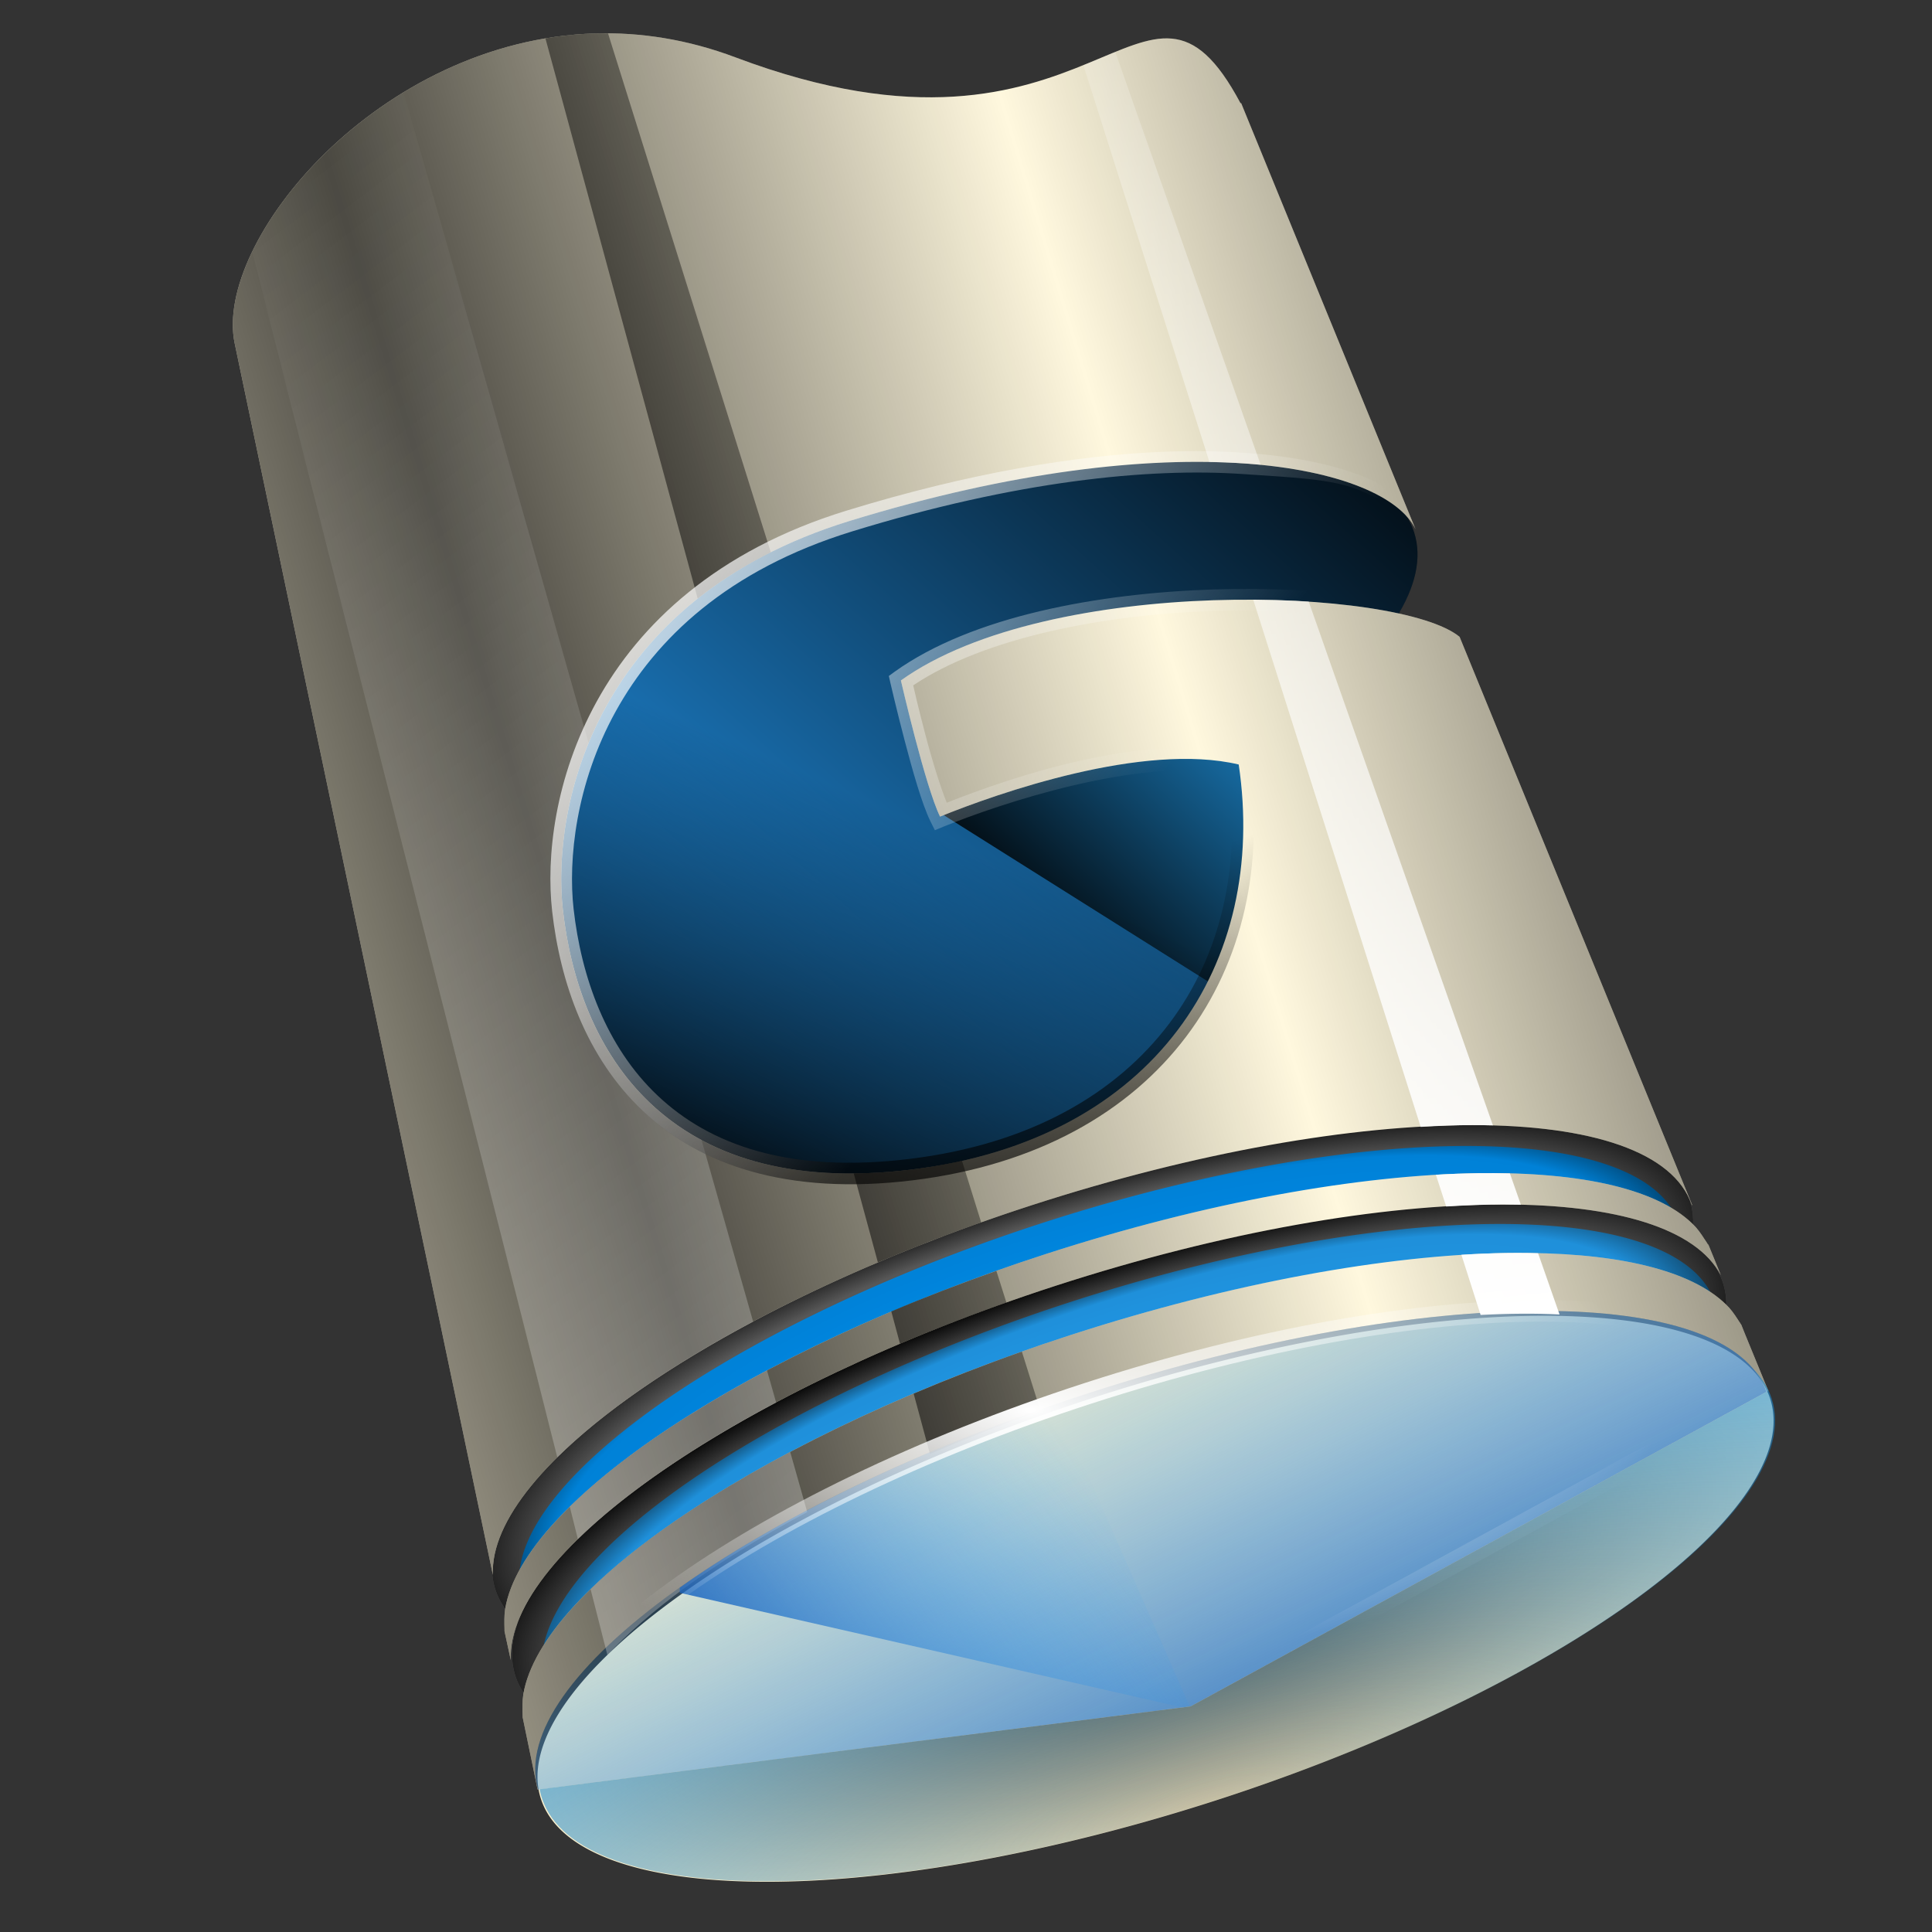 <?xml version="1.0" encoding="UTF-8" standalone="no"?>
<!-- Created with Inkscape (http://www.inkscape.org/) -->
<svg
   xmlns:dc="http://purl.org/dc/elements/1.1/"
   xmlns:cc="http://creativecommons.org/ns#"
   xmlns:rdf="http://www.w3.org/1999/02/22-rdf-syntax-ns#"
   xmlns:svg="http://www.w3.org/2000/svg"
   xmlns="http://www.w3.org/2000/svg"
   xmlns:xlink="http://www.w3.org/1999/xlink"
   xmlns:sodipodi="http://sodipodi.sourceforge.net/DTD/sodipodi-0.dtd"
   xmlns:inkscape="http://www.inkscape.org/namespaces/inkscape"
   width="48"
   height="48"
   id="svg2"
   sodipodi:version="0.32"
   inkscape:version="0.46"
   sodipodi:docname="gnome-mime-application-x-gsql.svg"
   inkscape:output_extension="org.inkscape.output.svg.inkscape"
   inkscape:export-filename="/home/fantom/devel/Projects/gsql/mime/gnome-mime-application-x-gsql.png"
   inkscape:export-xdpi="90"
   inkscape:export-ydpi="90"
   version="1.0">
  <rect width="100%" height="100%" fill="#333333" stroke="none"/>
  <defs
     id="defs4">
    <linearGradient
       id="linearGradient3225">
      <stop
         id="stop3227"
         offset="0"
         style="stop-color:#1f92dd;stop-opacity:0;" />
      <stop
         id="stop3229"
         offset="1"
         style="stop-color:#1f92dd;stop-opacity:1;" />
    </linearGradient>
    <linearGradient
       id="linearGradient1104"
       inkscape:collect="always">
      <stop
         id="stop1106"
         offset="0"
         style="stop-color:#0044aa;stop-opacity:1" />
      <stop
         id="stop1108"
         offset="1"
         style="stop-color:#24a1ff;stop-opacity:0;" />
    </linearGradient>
    <linearGradient
       inkscape:collect="always"
       id="linearGradient1092">
      <stop
         style="stop-color:#000000;stop-opacity:1;"
         offset="0"
         id="stop1094" />
      <stop
         style="stop-color:#000000;stop-opacity:0;"
         offset="1"
         id="stop1096" />
    </linearGradient>
    <linearGradient
       inkscape:collect="always"
       id="linearGradient1075">
      <stop
         style="stop-color:#ffffff;stop-opacity:1;"
         offset="0"
         id="stop1077" />
      <stop
         style="stop-color:#ffffff;stop-opacity:0;"
         offset="1"
         id="stop1079" />
    </linearGradient>
    <linearGradient
       inkscape:collect="always"
       id="linearGradient1028">
      <stop
         style="stop-color:#24a1ff;stop-opacity:1;"
         offset="0"
         id="stop1030" />
      <stop
         style="stop-color:#24a1ff;stop-opacity:0;"
         offset="1"
         id="stop1032" />
    </linearGradient>
    <linearGradient
       inkscape:collect="always"
       id="linearGradient1018">
      <stop
         style="stop-color:#1f92dd;stop-opacity:1;"
         offset="0"
         id="stop1020" />
      <stop
         style="stop-color:#1f92dd;stop-opacity:0;"
         offset="1"
         id="stop1022" />
    </linearGradient>
    <linearGradient
       id="linearGradient1002"
       inkscape:collect="always">
      <stop
         id="stop1004"
         offset="0"
         style="stop-color:#000000;stop-opacity:0.719" />
      <stop
         id="stop1006"
         offset="1"
         style="stop-color:#000000;stop-opacity:0;" />
    </linearGradient>
    <linearGradient
       id="linearGradient966">
      <stop
         style="stop-color:#000000;stop-opacity:0;"
         offset="0"
         id="stop968" />
      <stop
         id="stop974"
         offset="0.826"
         style="stop-color:#000000;stop-opacity:0.145" />
      <stop
         style="stop-color:#000000;stop-opacity:1;"
         offset="1"
         id="stop970" />
    </linearGradient>
    <linearGradient
       inkscape:collect="always"
       id="linearGradient810">
      <stop
         style="stop-color:#000000;stop-opacity:1;"
         offset="0"
         id="stop812" />
      <stop
         style="stop-color:#000000;stop-opacity:0;"
         offset="1"
         id="stop814" />
    </linearGradient>
    <inkscape:perspective
       sodipodi:type="inkscape:persp3d"
       inkscape:vp_x="0 : 526.18109 : 1"
       inkscape:vp_y="0 : 1000 : 0"
       inkscape:vp_z="744.09448 : 526.18109 : 1"
       inkscape:persp3d-origin="372.04724 : 350.78739 : 1"
       id="perspective10" />
    <inkscape:perspective
       id="perspective836"
       inkscape:persp3d-origin="0.5 : 0.33333333 : 1"
       inkscape:vp_z="1 : 0.5 : 1"
       inkscape:vp_y="0 : 1000 : 0"
       inkscape:vp_x="0 : 0.5 : 1"
       sodipodi:type="inkscape:persp3d" />
    <linearGradient
       inkscape:collect="always"
       xlink:href="#linearGradient1104"
       id="linearGradient870"
       x1="409.608"
       y1="612.079"
       x2="368.17"
       y2="526.531"
       gradientUnits="userSpaceOnUse" />
    <radialGradient
       inkscape:collect="always"
       xlink:href="#linearGradient966"
       id="radialGradient972"
       cx="329"
       cy="571.112"
       fx="329"
       fy="571.112"
       r="101"
       gradientTransform="matrix(1.074,-1.538694e-2,5.75364e-3,0.358,-27.646,371.634)"
       gradientUnits="userSpaceOnUse" />
    <radialGradient
       inkscape:collect="always"
       xlink:href="#linearGradient966"
       id="radialGradient984"
       cx="329"
       cy="571.112"
       fx="329"
       fy="571.112"
       r="101"
       gradientTransform="matrix(1.073,1.380884e-2,-3.84959e-3,0.376,-21.793,351.63)"
       gradientUnits="userSpaceOnUse" />
    <linearGradient
       inkscape:collect="always"
       xlink:href="#linearGradient1002"
       id="linearGradient1000"
       x1="306.898"
       y1="457.192"
       x2="395.531"
       y2="430.192"
       gradientUnits="userSpaceOnUse"
       spreadMethod="reflect" />
    <linearGradient
       inkscape:collect="always"
       xlink:href="#linearGradient1018"
       id="linearGradient1024"
       x1="424.367"
       y1="445.978"
       x2="387.507"
       y2="485.474"
       gradientUnits="userSpaceOnUse" />
    <linearGradient
       inkscape:collect="always"
       xlink:href="#linearGradient1028"
       id="linearGradient1034"
       x1="273.94"
       y1="613.32"
       x2="423.412"
       y2="512.135"
       gradientUnits="userSpaceOnUse" />
    <linearGradient
       inkscape:collect="always"
       xlink:href="#linearGradient810"
       id="linearGradient1038"
       gradientUnits="userSpaceOnUse"
       x1="372.236"
       y1="698.687"
       x2="410.784"
       y2="648.063" />
    <linearGradient
       inkscape:collect="always"
       xlink:href="#linearGradient1002"
       id="linearGradient1049"
       gradientUnits="userSpaceOnUse"
       spreadMethod="reflect"
       x1="306.898"
       y1="457.192"
       x2="395.531"
       y2="430.192" />
    <linearGradient
       inkscape:collect="always"
       xlink:href="#linearGradient1075"
       id="linearGradient1081"
       x1="440.281"
       y1="527.094"
       x2="418.062"
       y2="306.828"
       gradientUnits="userSpaceOnUse" />
    <linearGradient
       inkscape:collect="always"
       xlink:href="#linearGradient1075"
       id="linearGradient1084"
       gradientUnits="userSpaceOnUse"
       spreadMethod="pad"
       x1="442.898"
       y1="634.692"
       x2="246.125"
       y2="375.192" />
    <linearGradient
       inkscape:collect="always"
       xlink:href="#linearGradient1092"
       id="linearGradient1098"
       x1="397.536"
       y1="520.092"
       x2="384.625"
       y2="465.592"
       gradientUnits="userSpaceOnUse" />
    <linearGradient
       inkscape:collect="always"
       xlink:href="#linearGradient1075"
       id="linearGradient1102"
       gradientUnits="userSpaceOnUse"
       x1="310.286"
       y1="406.353"
       x2="384.625"
       y2="465.592" />
    <radialGradient
       inkscape:collect="always"
       xlink:href="#linearGradient1075"
       id="radialGradient1126"
       cx="377.399"
       cy="511.23"
       fx="377.399"
       fy="511.23"
       r="87.726"
       gradientTransform="matrix(1,0,0,0.399,0,336.416)"
       gradientUnits="userSpaceOnUse" />
    <linearGradient
       inkscape:collect="always"
       xlink:href="#linearGradient1002"
       id="linearGradient3217"
       gradientUnits="userSpaceOnUse"
       x1="397.17"
       y1="512.984"
       x2="432.281"
       y2="578.031" />
    <radialGradient
       inkscape:collect="always"
       xlink:href="#linearGradient1002"
       id="radialGradient3219"
       cx="395.126"
       cy="570.422"
       fx="395.126"
       fy="570.422"
       r="86.345"
       gradientTransform="matrix(1.123,-0.311,0.111,0.4,-111.754,465.288)"
       gradientUnits="userSpaceOnUse" />
    <radialGradient
       inkscape:collect="always"
       xlink:href="#linearGradient3225"
       id="radialGradient3223"
       gradientUnits="userSpaceOnUse"
       gradientTransform="matrix(2.88,-0.895,0.252,0.813,-886.63,454.774)"
       cx="394.214"
       cy="607.387"
       fx="394.214"
       fy="607.387"
       r="86.345" />
    <linearGradient
       inkscape:collect="always"
       xlink:href="#linearGradient1104"
       id="linearGradient3245"
       x1="334.016"
       y1="602.75"
       x2="393.656"
       y2="560.75"
       gradientUnits="userSpaceOnUse" />
    <linearGradient
       inkscape:collect="always"
       xlink:href="#linearGradient1002"
       id="linearGradient3247"
       gradientUnits="userSpaceOnUse"
       spreadMethod="reflect"
       x1="306.898"
       y1="457.192"
       x2="395.531"
       y2="430.192" />
    <linearGradient
       inkscape:collect="always"
       xlink:href="#linearGradient1002"
       id="linearGradient3249"
       gradientUnits="userSpaceOnUse"
       spreadMethod="reflect"
       x1="306.898"
       y1="457.192"
       x2="395.531"
       y2="430.192" />
    <linearGradient
       inkscape:collect="always"
       xlink:href="#linearGradient1002"
       id="linearGradient3251"
       gradientUnits="userSpaceOnUse"
       spreadMethod="reflect"
       x1="306.898"
       y1="457.192"
       x2="395.531"
       y2="430.192" />
    <inkscape:perspective
       id="perspective1115"
       inkscape:persp3d-origin="0.5 : 0.33333333 : 1"
       inkscape:vp_z="1 : 0.5 : 1"
       inkscape:vp_y="0 : 1000 : 0"
       inkscape:vp_x="0 : 0.5 : 1"
       sodipodi:type="inkscape:persp3d" />
    <linearGradient
       inkscape:collect="always"
       xlink:href="#linearGradient1028"
       id="linearGradient238"
       gradientUnits="userSpaceOnUse"
       x1="273.94"
       y1="613.32"
       x2="423.412"
       y2="512.135" />
    <linearGradient
       inkscape:collect="always"
       xlink:href="#linearGradient1018"
       id="linearGradient240"
       gradientUnits="userSpaceOnUse"
       x1="424.367"
       y1="445.978"
       x2="387.507"
       y2="485.474" />
    <linearGradient
       inkscape:collect="always"
       xlink:href="#linearGradient810"
       id="linearGradient242"
       gradientUnits="userSpaceOnUse"
       x1="372.236"
       y1="698.687"
       x2="410.784"
       y2="648.063" />
    <radialGradient
       inkscape:collect="always"
       xlink:href="#linearGradient966"
       id="radialGradient244"
       gradientUnits="userSpaceOnUse"
       gradientTransform="matrix(1.073,1.380884e-2,-3.84959e-3,0.376,-21.793,351.63)"
       cx="329"
       cy="571.112"
       fx="329"
       fy="571.112"
       r="101" />
    <radialGradient
       inkscape:collect="always"
       xlink:href="#linearGradient966"
       id="radialGradient246"
       gradientUnits="userSpaceOnUse"
       gradientTransform="matrix(1.074,-1.538694e-2,5.75364e-3,0.358,-27.646,371.634)"
       cx="329"
       cy="571.112"
       fx="329"
       fy="571.112"
       r="101" />
    <linearGradient
       inkscape:collect="always"
       xlink:href="#linearGradient1002"
       id="linearGradient248"
       gradientUnits="userSpaceOnUse"
       spreadMethod="reflect"
       x1="306.898"
       y1="457.192"
       x2="395.531"
       y2="430.192" />
    <linearGradient
       inkscape:collect="always"
       xlink:href="#linearGradient1002"
       id="linearGradient250"
       gradientUnits="userSpaceOnUse"
       x1="397.17"
       y1="512.984"
       x2="432.281"
       y2="578.031" />
    <linearGradient
       inkscape:collect="always"
       xlink:href="#linearGradient1104"
       id="linearGradient252"
       gradientUnits="userSpaceOnUse"
       x1="409.608"
       y1="612.079"
       x2="368.17"
       y2="526.531" />
    <radialGradient
       inkscape:collect="always"
       xlink:href="#linearGradient1002"
       id="radialGradient254"
       gradientUnits="userSpaceOnUse"
       gradientTransform="matrix(1.123,-0.311,0.111,0.4,-111.754,465.288)"
       cx="395.126"
       cy="570.422"
       fx="395.126"
       fy="570.422"
       r="86.345" />
    <linearGradient
       inkscape:collect="always"
       xlink:href="#linearGradient1002"
       id="linearGradient256"
       gradientUnits="userSpaceOnUse"
       spreadMethod="reflect"
       x1="306.898"
       y1="457.192"
       x2="395.531"
       y2="430.192" />
    <linearGradient
       inkscape:collect="always"
       xlink:href="#linearGradient1002"
       id="linearGradient258"
       gradientUnits="userSpaceOnUse"
       spreadMethod="reflect"
       x1="306.898"
       y1="457.192"
       x2="395.531"
       y2="430.192" />
    <linearGradient
       inkscape:collect="always"
       xlink:href="#linearGradient1075"
       id="linearGradient260"
       gradientUnits="userSpaceOnUse"
       x1="440.281"
       y1="527.094"
       x2="418.062"
       y2="306.828" />
    <linearGradient
       inkscape:collect="always"
       xlink:href="#linearGradient1002"
       id="linearGradient262"
       gradientUnits="userSpaceOnUse"
       spreadMethod="reflect"
       x1="306.898"
       y1="457.192"
       x2="395.531"
       y2="430.192" />
    <linearGradient
       inkscape:collect="always"
       xlink:href="#linearGradient1002"
       id="linearGradient264"
       gradientUnits="userSpaceOnUse"
       spreadMethod="reflect"
       x1="306.898"
       y1="457.192"
       x2="395.531"
       y2="430.192" />
    <linearGradient
       inkscape:collect="always"
       xlink:href="#linearGradient1075"
       id="linearGradient266"
       gradientUnits="userSpaceOnUse"
       spreadMethod="pad"
       x1="442.898"
       y1="634.692"
       x2="246.125"
       y2="375.192" />
    <linearGradient
       inkscape:collect="always"
       xlink:href="#linearGradient1092"
       id="linearGradient268"
       gradientUnits="userSpaceOnUse"
       x1="397.536"
       y1="520.092"
       x2="384.625"
       y2="465.592" />
    <linearGradient
       inkscape:collect="always"
       xlink:href="#linearGradient1075"
       id="linearGradient270"
       gradientUnits="userSpaceOnUse"
       x1="310.286"
       y1="406.353"
       x2="384.625"
       y2="465.592" />
    <linearGradient
       inkscape:collect="always"
       xlink:href="#linearGradient1104"
       id="linearGradient272"
       gradientUnits="userSpaceOnUse"
       x1="334.016"
       y1="602.75"
       x2="393.656"
       y2="560.75" />
    <radialGradient
       inkscape:collect="always"
       xlink:href="#linearGradient1075"
       id="radialGradient274"
       gradientUnits="userSpaceOnUse"
       gradientTransform="matrix(1,0,0,0.399,0,336.416)"
       cx="377.399"
       cy="511.23"
       fx="377.399"
       fy="511.23"
       r="87.726" />
    <radialGradient
       inkscape:collect="always"
       xlink:href="#linearGradient3225"
       id="radialGradient276"
       gradientUnits="userSpaceOnUse"
       gradientTransform="matrix(2.88,-0.895,0.252,0.813,-886.63,454.774)"
       cx="394.214"
       cy="607.387"
       fx="394.214"
       fy="607.387"
       r="86.345" />
  </defs>
  <sodipodi:namedview
     id="base"
     pagecolor="#ffffff"
     bordercolor="#666666"
     borderopacity="1.0"
     inkscape:pageopacity="0.0"
     inkscape:pageshadow="2"
     inkscape:zoom="2.8284271"
     inkscape:cx="80.310664"
     inkscape:cy="30.099032"
     inkscape:document-units="px"
     inkscape:current-layer="layer1"
     showgrid="true"
     inkscape:window-width="1130"
     inkscape:window-height="976"
     inkscape:window-x="37"
     inkscape:window-y="25"
     inkscape:snap-global="false">
    <inkscape:grid
       type="xygrid"
       id="grid86"
       empspacing="5"
       visible="true"
       enabled="true"
       snapvisiblegridlinesonly="true" />
  </sodipodi:namedview>
  <g
     inkscape:label="Layer 1"
     inkscape:groupmode="layer"
     id="layer1"
     transform="translate(-265.898,-347.947)">
    <g
       id="g206"
       transform="matrix(0.362,0,0,0.362,175.454,222.852)">
      <g
         transform="matrix(0.491,0,0,0.491,135.269,177.009)"
         id="g94">
        <path
           transform="matrix(0.818,-0.265,0.311,0.961,-125.799,-33.444)"
           style="fill:#000000;fill-opacity:1;fill-rule:nonzero;stroke:none;stroke-width:5.2;marker:none;visibility:visible;display:inline;overflow:visible;enable-background:accumulate"
           d="M 454.569,594.763 C 454.569,602.289 444.336,609.103 427.793,614.035 C 411.249,618.967 420.941,659.132 395.696,659.132 C 381.158,659.132 347.127,659.086 335.184,657.271 C 305.65,652.782 273.94,605.355 273.94,594.637 C 273.94,579.584 312.661,567.508 363.15,567.508 C 413.639,567.508 454.569,579.711 454.569,594.763 L 454.569,594.763 L 454.569,594.763 z"
           id="path17"
           sodipodi:nodetypes="csssssc" />
        <path
           sodipodi:nodetypes="csssssc"
           id="path1026"
           d="M 454.569,594.763 C 454.569,602.289 444.336,609.103 427.793,614.035 C 411.249,618.967 420.941,659.132 395.696,659.132 C 381.158,659.132 347.127,659.086 335.184,657.271 C 305.65,652.782 273.94,605.355 273.94,594.637 C 273.94,579.584 312.661,567.508 363.15,567.508 C 413.639,567.508 454.569,579.711 454.569,594.763 L 454.569,594.763 L 454.569,594.763 z"
           style="fill:url(#linearGradient238);fill-opacity:1;fill-rule:nonzero;stroke:none;stroke-width:5.2;marker:none;visibility:visible;display:inline;overflow:visible;enable-background:accumulate"
           transform="matrix(0.818,-0.265,0.311,0.961,-125.799,-33.444)" />
        <path
           style="fill:#000000;fill-opacity:1;stroke-width:1px"
           d="M 364.867,456.978 L 410.147,485.474 L 409.061,447.786 C 409.061,447.786 389.086,445.665 387.848,446.018 C 386.611,446.372 364.867,456.978 364.867,456.978 z"
           id="path857"
           sodipodi:nodetypes="cccsc" />
        <path
           sodipodi:nodetypes="cccsc"
           id="path1008"
           d="M 364.867,456.978 L 410.147,485.474 L 409.061,447.786 C 409.061,447.786 389.086,445.665 387.848,446.018 C 386.611,446.372 364.867,456.978 364.867,456.978 z"
           style="fill:url(#linearGradient240);fill-opacity:1;stroke-width:1px" />
        <path
           style="stroke:none"
           d="M 462.469,498.094 C 455.306,498.871 446.388,498.906 437,499.375 C 417,500.375 381.5,505.875 358.5,516.875 C 343.294,524.148 317.245,537.494 300.688,546.031 L 308.312,582.469 L 310.031,590.594 L 399.156,579.219 L 478.031,536.156 L 474.844,528.344 L 462.469,498.094 L 462.469,498.094 z"
           id="path826" />
        <path
           sodipodi:type="arc"
           style="fill:#666666;fill-opacity:1;fill-rule:nonzero;stroke:none;stroke-width:5.2;marker:none;visibility:visible;display:inline;overflow:visible;enable-background:accumulate"
           id="path874"
           sodipodi:cx="329"
           sodipodi:cy="571.11218"
           sodipodi:rx="101"
           sodipodi:ry="35.75"
           d="M 430,571.112 A 101,35.75 0 1 1 228,571.112 A 101,35.75 0 1 1 430,571.112 z"
           transform="matrix(0.824,-0.276,0.307,0.74,-60.349,206.483)" />
        <path
           transform="matrix(0.798,-0.267,0.297,0.717,-44.96,219.038)"
           d="M 430,571.112 A 101,35.75 0 1 1 228,571.112 A 101,35.75 0 1 1 430,571.112 z"
           sodipodi:ry="35.75"
           sodipodi:rx="101"
           sodipodi:cy="571.11218"
           sodipodi:cx="329"
           id="path897"
           style="fill:#0097fb;fill-opacity:1;fill-rule:nonzero;stroke:none;stroke-width:5.2;marker:none;visibility:visible;display:inline;overflow:visible;enable-background:accumulate"
           sodipodi:type="arc" />
        <path
           transform="matrix(0.818,-0.265,0.311,0.961,-125.799,-33.444)"
           style="fill:url(#linearGradient242);fill-opacity:1;fill-rule:nonzero;stroke:none;stroke-width:5.2;marker:none;visibility:visible;display:inline;overflow:visible;enable-background:accumulate"
           d="M 454.569,594.763 C 454.569,602.289 444.336,609.103 427.793,614.035 C 411.249,618.967 420.941,659.132 395.696,659.132 C 381.158,659.132 347.127,659.086 335.184,657.271 C 305.65,652.782 273.94,605.355 273.94,594.637 C 273.94,579.584 312.661,567.508 363.15,567.508 C 413.639,567.508 454.569,579.711 454.569,594.763 L 454.569,594.763 L 454.569,594.763 z"
           id="path1036"
           sodipodi:nodetypes="csssssc" />
        <path
           transform="matrix(0.824,-0.276,0.307,0.74,-60.349,206.483)"
           d="M 430,571.112 A 101,35.75 0 1 1 228,571.112 A 101,35.75 0 1 1 430,571.112 z"
           sodipodi:ry="35.75"
           sodipodi:rx="101"
           sodipodi:cy="571.11218"
           sodipodi:cx="329"
           id="path976"
           style="fill:url(#radialGradient244);fill-opacity:1;fill-rule:nonzero;stroke:none;stroke-width:5.2;marker:none;visibility:visible;display:inline;overflow:visible;enable-background:accumulate"
           sodipodi:type="arc" />
        <path
           transform="matrix(0.833,-0.279,0.311,0.749,-61.882,214.11)"
           d="M 430,571.112 A 101,35.75 0 1 1 228,571.112 A 101,35.75 0 1 1 430,571.112 z"
           sodipodi:ry="35.75"
           sodipodi:rx="101"
           sodipodi:cy="571.11218"
           sodipodi:cx="329"
           id="path872"
           style="fill:#666666;fill-opacity:1;fill-rule:nonzero;stroke:none;stroke-width:5.2;marker:none;visibility:visible;display:inline;overflow:visible;enable-background:accumulate"
           sodipodi:type="arc" />
        <path
           sodipodi:type="arc"
           style="fill:#24a8ff;fill-opacity:1;fill-rule:nonzero;stroke:none;stroke-width:5.2;marker:none;visibility:visible;display:inline;overflow:visible;enable-background:accumulate"
           id="path899"
           sodipodi:cx="329"
           sodipodi:cy="571.11218"
           sodipodi:rx="101"
           sodipodi:ry="35.75"
           d="M 430,571.112 A 101,35.75 0 1 1 228,571.112 A 101,35.75 0 1 1 430,571.112 z"
           transform="matrix(0.807,-0.27,0.301,0.725,-46.09,226.776)" />
        <path
           sodipodi:type="arc"
           style="fill:url(#radialGradient246);fill-opacity:1;fill-rule:nonzero;stroke:none;stroke-width:5.2;marker:none;visibility:visible;display:inline;overflow:visible;enable-background:accumulate"
           id="path964"
           sodipodi:cx="329"
           sodipodi:cy="571.11218"
           sodipodi:rx="101"
           sodipodi:ry="35.75"
           d="M 430,571.112 A 101,35.75 0 1 1 228,571.112 A 101,35.75 0 1 1 430,571.112 z"
           transform="matrix(0.833,-0.279,0.311,0.749,-61.882,214.11)" />
        <path
           style="fill:#fff8de;fill-opacity:1;stroke:none"
           d="M 316.531,347.969 C 286.252,348.866 263.185,377.094 266.156,391.281 L 302.25,563.438 C 301.588,548.363 333.872,525.916 377.5,511.781 C 400.589,504.301 422.465,500.553 439.188,500.562 C 455.789,500.572 467.272,504.301 469.812,511.688 L 469.906,511.781 L 437.375,432.312 C 429.01,425.413 380.069,423.53 359.281,438.406 C 359.281,438.406 362.676,453.195 364.75,457.438 C 372.759,454.183 393.202,446.999 406.5,450.156 C 410.605,477.83 394.904,502.605 360.719,506.781 C 326.204,510.998 314.224,489.943 312.031,470.5 C 310.411,456.127 316.44,427.08 352.062,416.125 C 397.942,402.016 427.012,408.382 431.219,417.281 L 406.844,357.719 L 406.75,357.719 C 393.214,332.326 386.853,370.404 336.156,351.312 C 329.417,348.775 322.816,347.783 316.531,347.969 L 316.531,347.969 L 316.531,347.969 z M 439.906,507.281 C 423.314,507.533 402.022,511.296 379.594,518.562 C 337.937,532.059 306.54,553.073 303.969,568.156 C 303.82,569.125 303.853,570.093 303.875,571.062 C 303.884,571.139 303.876,571.199 303.875,571.25 C 303.875,571.267 303.876,571.298 303.875,571.312 L 304.75,575.344 C 304.079,560.072 336.776,537.318 380.969,523 C 404.357,515.422 426.53,511.648 443.469,511.656 C 459.235,511.664 470.445,514.984 473.906,521.562 L 472.156,517.281 C 472.103,517.274 472.034,517.18 471.938,517 C 471.45,516.256 470.968,515.482 470.375,514.812 C 465.529,509.57 454.546,507.059 439.906,507.281 L 439.906,507.281 L 439.906,507.281 z M 443.844,518.438 C 427.087,518.74 405.645,522.568 383.094,529.875 C 340.897,543.546 309.104,564.846 306.5,580.125 C 306.35,581.107 306.384,582.081 306.406,583.062 C 306.418,583.165 306.411,583.254 306.406,583.312 L 306.781,585.125 L 308.5,593.438 L 399.781,581.812 L 480.531,537.719 L 477.25,529.719 L 476.75,528.469 C 476.743,528.46 476.726,528.448 476.719,528.438 C 476.687,528.394 476.665,528.355 476.625,528.281 C 476.131,527.528 475.663,526.772 475.063,526.094 C 470.481,521.137 460.496,518.575 447.125,518.438 C 446.051,518.426 444.961,518.417 443.844,518.438 L 443.844,518.438 L 443.844,518.438 z"
           id="path14"
           sodipodi:nodetypes="cccssccccccssscccsccscssccssccccccscscccccccsscsc" />
        <path
           sodipodi:nodetypes="cccssccccccssscccsccscssccssccccccscscccccccsscsc"
           id="path986"
           d="M 316.531,347.969 C 286.252,348.866 263.185,377.094 266.156,391.281 L 302.25,563.438 C 301.588,548.363 333.872,525.916 377.5,511.781 C 400.589,504.301 422.465,500.553 439.188,500.562 C 455.789,500.572 467.272,504.301 469.812,511.688 L 469.906,511.781 L 437.375,432.312 C 429.01,425.413 380.069,423.53 359.281,438.406 C 359.281,438.406 362.676,453.195 364.75,457.438 C 372.759,454.183 393.202,446.999 406.5,450.156 C 410.605,477.83 394.904,502.605 360.719,506.781 C 326.204,510.998 314.224,489.943 312.031,470.5 C 310.411,456.127 316.44,427.08 352.062,416.125 C 397.942,402.016 427.012,408.382 431.219,417.281 L 406.844,357.719 L 406.75,357.719 C 393.214,332.326 386.853,370.404 336.156,351.312 C 329.417,348.775 322.816,347.783 316.531,347.969 L 316.531,347.969 L 316.531,347.969 z M 439.906,507.281 C 423.314,507.533 402.022,511.296 379.594,518.562 C 337.937,532.059 306.54,553.073 303.969,568.156 C 303.82,569.125 303.853,570.093 303.875,571.062 C 303.884,571.139 303.876,571.199 303.875,571.25 C 303.875,571.267 303.876,571.298 303.875,571.312 L 304.75,575.344 C 304.079,560.072 336.776,537.318 380.969,523 C 404.357,515.422 426.53,511.648 443.469,511.656 C 459.235,511.664 470.445,514.984 473.906,521.562 L 472.156,517.281 C 472.103,517.274 472.034,517.18 471.938,517 C 471.45,516.256 470.968,515.482 470.375,514.812 C 465.529,509.57 454.546,507.059 439.906,507.281 L 439.906,507.281 L 439.906,507.281 z M 443.844,518.438 C 427.087,518.74 405.645,522.568 383.094,529.875 C 340.897,543.546 309.104,564.846 306.5,580.125 C 306.35,581.107 306.384,582.081 306.406,583.062 C 306.418,583.165 306.411,583.254 306.406,583.312 L 306.781,585.125 L 308.5,593.438 L 399.781,581.812 L 480.531,537.719 L 477.25,529.719 L 476.75,528.469 C 476.743,528.46 476.726,528.448 476.719,528.438 C 476.687,528.394 476.665,528.355 476.625,528.281 C 476.131,527.528 475.663,526.772 475.063,526.094 C 470.481,521.137 460.496,518.575 447.125,518.438 C 446.051,518.426 444.961,518.417 443.844,518.438 L 443.844,518.438 L 443.844,518.438 z"
           style="fill:url(#linearGradient248);fill-opacity:1;stroke:none" />
        <path
           style="fill:url(#linearGradient250);fill-opacity:1;stroke:none"
           d="M 448.844,526.531 C 431.671,526.522 409.211,530.349 385.5,538.031 C 338.371,553.301 304.088,578.025 308.562,593.438 L 399.781,581.812 L 480.281,537.844 C 477.625,530.303 465.842,526.54 448.844,526.531 z"
           id="path3215" />
        <path
           sodipodi:type="arc"
           style="fill:#faf1cf;fill-opacity:1;fill-rule:nonzero;stroke:none;stroke-width:5.2;marker:none;visibility:visible;display:inline;overflow:visible;enable-background:accumulate"
           id="path860"
           sodipodi:cx="329"
           sodipodi:cy="571.11218"
           sodipodi:rx="101"
           sodipodi:ry="35.75"
           d="M 430,571.112 A 101,35.75 0 1 1 228,571.112 A 101,35.75 0 1 1 430,571.112 z"
           transform="matrix(0.848,-0.284,0.316,0.762,-64.591,225.019)" />
        <path
           id="path855"
           d="M 448.844,526.531 C 431.671,526.522 409.211,530.349 385.5,538.031 C 338.371,553.301 304.088,578.025 308.562,593.438 L 399.781,581.812 L 480.281,537.844 C 477.625,530.303 465.842,526.54 448.844,526.531 z"
           style="fill:url(#linearGradient252);fill-opacity:1;stroke:none" />
        <path
           style="fill:url(#radialGradient254);fill-opacity:1;fill-rule:nonzero;stroke:none;stroke-width:5.2;marker:none;visibility:visible;display:inline;overflow:visible;enable-background:accumulate"
           d="M 478.375,534.594 C 479.221,535.588 479.866,536.666 480.281,537.844 L 399.781,581.812 L 308.781,593.406 C 308.906,594.086 309.108,594.731 309.375,595.375 C 315.617,610.418 359.028,609.778 406.344,593.938 C 453.659,578.097 486.961,553.074 480.719,538.031 C 480.197,536.773 479.397,535.633 478.375,534.594 z"
           id="path901" />
        <path
           style="fill:url(#linearGradient256);fill-opacity:1;stroke:none"
           d="M 316.531,347.969 C 314.172,348.039 311.857,348.274 309.594,348.656 L 330.875,426.969 C 333.839,424.608 337.233,422.434 341.094,420.5 L 318.344,347.969 C 317.739,347.965 317.131,347.951 316.531,347.969 z"
           id="path1072" />
        <path
           style="fill:url(#linearGradient258);fill-opacity:1;stroke:none"
           d="M 367.812,505.531 C 365.539,506.04 363.185,506.48 360.719,506.781 C 357.889,507.127 355.221,507.292 352.688,507.312 L 356.062,519.75 C 360.678,517.797 365.499,515.927 370.5,514.156 L 367.812,505.531 L 367.812,505.531 L 367.812,505.531 z"
           id="path1064" />
        <path
           id="path1060"
           style="fill:url(#linearGradient260);fill-opacity:1;stroke:none"
           d="M 443.844,518.438 C 441.838,518.474 439.758,518.55 437.625,518.688 L 440.312,527.094 C 444.359,526.886 448.039,526.865 451.344,527.031 L 448.344,518.469 C 447.938,518.46 447.538,518.442 447.125,518.438 C 446.051,518.426 444.961,518.417 443.844,518.438 L 443.844,518.438 z M 439.906,507.281 C 438.02,507.31 436.065,507.381 434.062,507.5 L 435.5,511.938 C 438.258,511.769 440.932,511.655 443.469,511.656 C 444.306,511.657 445.127,511.668 445.938,511.687 L 444.406,507.312 C 442.944,507.275 441.453,507.258 439.906,507.281 z M 408.531,427.125 L 431.938,500.812 C 434.444,500.669 436.869,500.561 439.188,500.562 C 440.151,500.563 441.103,500.568 442.031,500.594 L 416.281,427.375 C 413.806,427.212 411.207,427.142 408.531,427.125 L 408.531,427.125 z M 389.25,350.562 C 387.871,351.123 386.389,351.753 384.781,352.406 L 402.406,407.875 C 404.935,407.919 407.34,408.033 409.562,408.25 L 389.25,350.562 z" />
        <path
           style="fill:url(#linearGradient262);fill-opacity:1;stroke:none"
           d="M 372.625,520.938 C 367.538,522.737 362.63,524.607 357.938,526.594 L 359.156,531.125 C 363.908,529.111 368.877,527.197 374.031,525.375 L 372.625,520.938 z"
           id="path1058" />
        <path
           style="fill:url(#linearGradient264);fill-opacity:1;stroke:none"
           d="M 376.188,532.219 C 370.939,534.072 365.896,536.044 361.062,538.094 L 363.344,546.531 C 368.085,544.513 373.186,542.502 378.781,540.469 L 376.188,532.219 z"
           id="path1056" />
        <path
           id="path1040"
           style="opacity:0.43;fill:url(#linearGradient266);fill-opacity:1;stroke:none"
           d="M 343.812,546.25 C 332.022,552.485 322.437,559.087 315.906,565.438 L 318.25,574.625 C 323.806,568.756 332.54,561.903 346.188,554.656 L 343.812,546.25 z M 340.562,534.844 C 328.884,541.038 319.407,547.609 313,553.906 L 314.125,558.438 C 320.59,552.115 330.119,545.556 341.844,539.344 L 340.562,534.844 z M 289.781,356.188 C 279.9,362.214 272.401,370.675 268.625,378.5 L 311.25,547 C 317.589,540.73 327.011,534.204 338.625,528.031 L 331.406,502.625 C 318.798,495.875 313.426,482.873 312.031,470.5 C 311.353,464.487 312.019,455.906 315.625,447.156 L 289.781,356.188 z" />
        <path
           style="font-size:medium;font-style:normal;font-variant:normal;font-weight:normal;font-stretch:normal;text-indent:0;text-align:start;text-decoration:none;line-height:normal;letter-spacing:normal;word-spacing:normal;text-transform:none;direction:ltr;block-progression:tb;writing-mode:lr-tb;text-anchor:start;fill:url(#linearGradient268);fill-opacity:1;stroke:none;stroke-width:3;marker:none;visibility:visible;display:inline;overflow:visible;enable-background:accumulate;font-family:Bitstream Vera Sans;-inkscape-font-specification:Bitstream Vera Sans"
           d="M 437.375,432.312 C 434.756,430.152 430.984,427.713 424.781,426.781 C 418.578,425.85 410.961,425.422 402.938,425.688 C 386.89,426.219 369.277,429.408 358.406,437.188 L 357.594,437.781 L 357.812,438.75 C 357.812,438.75 358.667,442.465 359.781,446.719 C 360.896,450.972 362.209,455.645 363.406,458.094 L 364.031,459.344 L 365.312,458.812 C 373,455.688 392.56,449.092 405.094,451.469 C 406.783,464.55 403.998,476.82 396.781,486.375 C 389.36,496.2 377.297,503.233 360.531,505.281 C 343.593,507.351 332.522,503.28 325.281,496.438 C 318.041,489.595 314.6,479.823 313.531,470.344 C 312.757,463.475 313.822,452.863 319.406,442.75 C 324.99,432.637 335.022,422.938 352.5,417.562 C 375.294,410.553 393.866,408.639 407.156,409.562 C 413.802,410.024 419.386,410.203 423.219,411.75 C 427.052,413.297 430.423,415.597 431.219,417.281 C 429.911,414.515 428.328,411.678 424.094,409.969 C 419.859,408.26 414.258,407.072 407.375,406.594 C 403.934,406.355 400.162,406.276 396.094,406.438 C 383.889,406.921 368.939,409.363 351.625,414.688 C 333.48,420.268 322.713,430.57 316.781,441.312 C 310.85,452.055 309.685,463.152 310.531,470.656 C 311.655,480.62 315.292,491.102 323.219,498.594 C 331.145,506.085 343.33,510.429 360.906,508.281 C 378.326,506.153 391.207,498.712 399.156,488.188 C 407.106,477.663 410.072,464.113 407.969,449.938 L 407.844,448.938 L 406.844,448.688 C 393.367,445.488 374.48,452.02 365.688,455.5 C 364.81,453.33 363.658,449.642 362.688,445.938 C 361.73,442.285 361.183,439.883 361,439.094 C 371.025,432.376 387.733,429.195 403.031,428.688 C 410.887,428.427 418.368,428.853 424.344,429.75 C 430.319,430.647 435.812,431.023 437.375,432.312 z"
           id="path1086"
           sodipodi:nodetypes="csscccsccccsssssssscsscssssssccccscssc" />
        <path
           sodipodi:nodetypes="csscccsccccsssssssscsscssssssccccscssc"
           id="path1100"
           d="M 437.375,432.312 C 434.756,430.152 430.984,427.713 424.781,426.781 C 418.578,425.85 410.961,425.422 402.938,425.688 C 386.89,426.219 369.277,429.408 358.406,437.188 L 357.594,437.781 L 357.812,438.75 C 357.812,438.75 358.667,442.465 359.781,446.719 C 360.896,450.972 362.209,455.645 363.406,458.094 L 364.031,459.344 L 365.312,458.812 C 373,455.688 392.56,449.092 405.094,451.469 C 406.783,464.55 403.998,476.82 396.781,486.375 C 389.36,496.2 377.297,503.233 360.531,505.281 C 343.593,507.351 332.522,503.28 325.281,496.438 C 318.041,489.595 314.6,479.823 313.531,470.344 C 312.757,463.475 313.822,452.863 319.406,442.75 C 324.99,432.637 335.022,422.938 352.5,417.562 C 375.294,410.553 393.866,408.639 407.156,409.562 C 413.802,410.024 419.386,410.203 423.219,411.75 C 427.052,413.297 430.423,415.597 431.219,417.281 C 429.911,414.515 428.328,411.678 424.094,409.969 C 419.859,408.26 414.258,407.072 407.375,406.594 C 403.934,406.355 400.162,406.276 396.094,406.438 C 383.889,406.921 368.939,409.363 351.625,414.688 C 333.48,420.268 322.713,430.57 316.781,441.312 C 310.85,452.055 309.685,463.152 310.531,470.656 C 311.655,480.62 315.292,491.102 323.219,498.594 C 331.145,506.085 343.33,510.429 360.906,508.281 C 378.326,506.153 391.207,498.712 399.156,488.188 C 407.106,477.663 410.072,464.113 407.969,449.938 L 407.844,448.938 L 406.844,448.688 C 393.367,445.488 374.48,452.02 365.688,455.5 C 364.81,453.33 363.658,449.642 362.688,445.938 C 361.73,442.285 361.183,439.883 361,439.094 C 371.025,432.376 387.733,429.195 403.031,428.688 C 410.887,428.427 418.368,428.853 424.344,429.75 C 430.319,430.647 435.812,431.023 437.375,432.312 z"
           style="font-size:medium;font-style:normal;font-variant:normal;font-weight:normal;font-stretch:normal;text-indent:0;text-align:start;text-decoration:none;line-height:normal;letter-spacing:normal;word-spacing:normal;text-transform:none;direction:ltr;block-progression:tb;writing-mode:lr-tb;text-anchor:start;fill:url(#linearGradient270);fill-opacity:1;stroke:none;stroke-width:3;marker:none;visibility:visible;display:inline;overflow:visible;enable-background:accumulate;font-family:Bitstream Vera Sans;-inkscape-font-specification:Bitstream Vera Sans" />
        <path
           style="fill:url(#linearGradient272);fill-opacity:1;fill-rule:nonzero;stroke:none;stroke-width:5;marker:none;visibility:visible;display:inline;overflow:visible;enable-background:accumulate"
           d="M 381.062,539.531 C 359.754,546.828 341.363,555.998 328.375,565.219 L 328.375,565.938 L 398.656,581.969 L 399.656,581.844 L 381.062,539.531 z"
           id="path3231" />
        <path
           style="font-size:medium;font-style:normal;font-variant:normal;font-weight:normal;font-stretch:normal;text-indent:0;text-align:start;text-decoration:none;line-height:normal;letter-spacing:normal;word-spacing:normal;text-transform:none;direction:ltr;block-progression:tb;writing-mode:lr-tb;text-anchor:start;fill:url(#radialGradient274);fill-opacity:1;stroke:none;stroke-width:3;marker:none;visibility:visible;display:inline;overflow:visible;enable-background:accumulate;font-family:Bitstream Vera Sans;-inkscape-font-specification:Bitstream Vera Sans"
           d="M 448.844,525.031 C 431.448,525.022 408.867,528.871 385.031,536.594 C 361.342,544.269 340.894,554.323 326.812,564.469 C 319.772,569.541 314.313,574.628 310.844,579.562 C 307.375,584.497 305.833,589.395 307.125,593.844 L 307.469,595.094 L 308.75,594.938 L 399.969,583.312 L 400.25,583.25 L 400.5,583.125 L 481,539.156 L 482.125,538.562 L 481.688,537.344 C 480.155,532.992 476.084,529.907 470.438,527.938 C 464.791,525.968 457.453,525.036 448.844,525.031 z M 448.844,528.031 C 457.232,528.035 464.279,528.982 469.438,530.781 C 473.962,532.359 476.862,534.557 478.281,537.219 L 399.344,580.344 L 309.844,591.75 C 309.452,588.745 310.5,585.237 313.281,581.281 C 316.455,576.768 321.701,571.85 328.562,566.906 C 342.286,557.019 362.529,547.063 385.969,539.469 C 409.554,531.827 431.895,528.023 448.844,528.031 z"
           id="path1118" />
        <path
           id="path3221"
           d="M 478.375,534.594 C 479.221,535.588 479.866,536.666 480.281,537.844 L 399.781,581.812 L 308.781,593.406 C 308.906,594.086 309.108,594.731 309.375,595.375 C 315.617,610.418 359.028,609.778 406.344,593.938 C 453.659,578.097 486.961,553.074 480.719,538.031 C 480.197,536.773 479.397,535.633 478.375,534.594 z"
           style="fill:url(#radialGradient276);fill-opacity:1;fill-rule:nonzero;stroke:none;stroke-width:5.2;marker:none;visibility:visible;display:inline;overflow:visible;enable-background:accumulate" />
      </g>
    </g>
  </g>
</svg>
